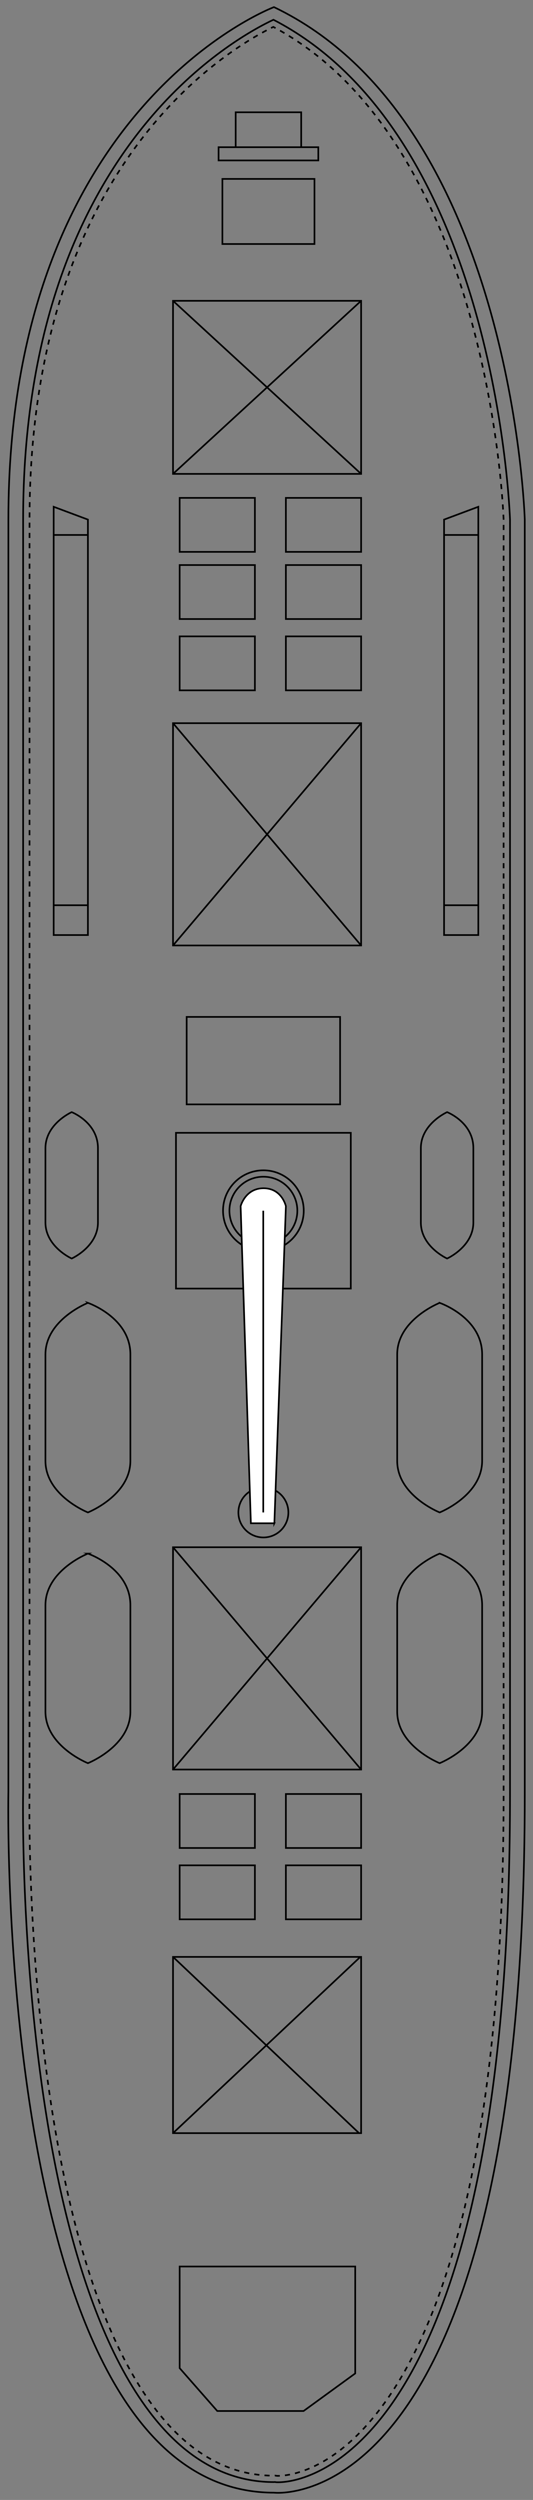 <svg xmlns="http://www.w3.org/2000/svg" width="320" height="1500" viewBox="0 0 320 1500"><rect x="0" y="0" width="320" height="1500" fill="#808080" stroke="none"/><path fill="none" stroke="#000" stroke-miterlimit="10" d="M164.47 4.265S5.03 63.97 5.03 311.685v763.47s-8.857 420.478 159.44 420.478c0 0 150.58 17.787 150.58-419.208v-764.74S307.966 72.863 164.47 4.265z"/><path fill="none" stroke="#000" stroke-miterlimit="10" d="M306.195 1076.426c0 290.592-66.964 376.495-106.88 401.838-18.558 11.78-32.084 11.19-33.48 11.094l-.815-.122-.55.05c-73.905 0-110.463-95.14-128.115-174.946-20.922-94.593-22.548-198.787-22.548-228.47 0-6.758.08-10.58.08-10.62V311.687c0-55.596 8.177-106.084 24.305-150.065 12.862-35.074 30.778-66.103 53.25-92.225 30.59-35.555 61.48-52.258 72.718-57.557 29.43 15.19 55.095 39.418 76.35 72.087 18.15 27.896 33.086 61.898 44.387 101.062 19.05 65.99 21.224 124.568 21.3 126.774v764.666z"/><g fill="none" stroke="#000" stroke-miterlimit="10"><path d="M162.712 16.82c.477-.24.936-.467 1.374-.682.452.24.903.482 1.354.727"/><path stroke-dasharray="3.075,3.075" d="M168.128 18.357c26.44 14.996 49.683 37.73 69.158 67.664 17.946 27.583 32.722 61.238 43.917 100.033 18.743 64.932 21.033 122.546 21.147 125.777v764.595c0 127.26-12.867 227.89-38.248 299.095-21.723 60.95-48.34 87.748-66.845 99.496-17.057 10.828-29.553 10.585-31.028 10.514l-1.092-.163-.833.072c-71.242-.15-106.864-93.56-124.198-171.933C19.27 1219.294 17.65 1115.45 17.65 1085.87c0-6.163.065-9.85.077-10.526l.003-763.66c0-55.14 8.098-105.185 24.07-148.74C54.5 128.303 72.184 97.67 94.355 71.9c26.626-30.947 53.32-47.325 66.988-54.383"/></g><path fill="none" stroke="#000" stroke-miterlimit="10" d="M52.78 932.176s25.5 8.76 25.5 30.968v63.82c0 20.824-25.5 30.97-25.5 30.97s-25.498-10.146-25.498-30.97v-63.82c0-20.93 25.5-30.968 25.5-30.968zM263.964 932.176s25.498 8.76 25.498 30.968v63.82c0 20.824-25.498 30.97-25.498 30.97s-25.5-10.146-25.5-30.97v-63.82c0-20.93 25.5-30.968 25.5-30.968zM52.78 781.732s25.5 8.757 25.5 30.966v63.823c0 20.824-25.5 30.967-25.5 30.967s-25.498-10.143-25.498-30.966V812.7c0-20.927 25.5-30.966 25.5-30.966zM43.042 667.294s15.76 6.117 15.76 21.63v44.582c0 14.545-15.76 21.63-15.76 21.63s-15.76-7.085-15.76-21.63v-44.582c0-14.618 15.76-21.63 15.76-21.63zM268.43 667.294s15.76 6.117 15.76 21.63v44.582c0 14.545-15.76 21.63-15.76 21.63s-15.758-7.085-15.758-21.63v-44.582c0-14.618 15.758-21.63 15.758-21.63zM263.964 781.732s25.498 8.757 25.498 30.966v63.823c0 20.824-25.498 30.967-25.498 30.967s-25.5-10.143-25.5-30.966V812.7c0-20.927 25.5-30.966 25.5-30.966zM103.877 1174.163h112.93v105.75h-112.93zM103.877 928.365h112.93v133.378h-112.93zM103.877 433.914h112.93V567.29h-112.93zM103.877 180.494h112.93V284.34h-112.93zM105.647 679.708h104.96v93.448h-104.96zM112.067 610.162h92.12v52.48h-92.12zM52.78 311.76v249.277H32.223V304.073zM287.165 304.073v256.964h-20.56V311.76zM107.862 1119.224h45.172v32.393h-45.172zM107.862 1076.426h45.172v32.392h-45.172zM171.636 1119.224h45.172v32.393h-45.172zM171.636 1076.426h45.172v32.392h-45.172zM107.862 381.832h45.172v32.392h-45.172zM133.522 107.352h55.28v39.06h-55.28zM131.228 88.324h59.87v7.94h-59.87zM141.494 67.363h39.336v20.96h-39.336zM107.862 339.035h45.172v32.393h-45.172zM171.636 381.832h45.172v32.392h-45.172zM171.635 339.035h45.172v32.393h-45.172zM107.86 298.74h45.174v32.394H107.86zM171.635 298.74h45.172v32.394h-45.172zM107.862 1359.94v60.973l22.586 25.722h51.816l31-22.547v-64.15zM103.877 567.29l112.93-133.376M103.877 433.914l112.93 133.377M103.877 284.34l112.93-103.846M103.877 180.494l112.93 103.845M103.877 1061.743l112.93-133.378M103.877 928.365l112.93 133.378M103.877 1279.912l112.462-105.75M103.877 1174.163l111.693 105.75"/><circle fill="none" stroke="#000" stroke-miterlimit="10" cx="158.127" cy="726.434" r="24.23"/><circle fill="none" stroke="#000" stroke-miterlimit="10" cx="158.127" cy="726.434" r="20.385"/><circle fill="none" stroke="#000" stroke-miterlimit="10" cx="158.127" cy="907.487" r="15.004"/><path fill="#FFF" stroke="#000" stroke-miterlimit="10" d="M164.717 913.985l6.92-190.256s-2.376-10.764-13.397-10.764c-11.018 0-13.772 10.763-13.772 10.763l6.15 190.255h14.1z"/><path fill="none" stroke="#000" stroke-miterlimit="10" d="M158.053 726.435v181.052M32.222 543.15h20.56M32.222 320.984h20.56M266.605 543.15h20.56M266.605 320.984h20.56"/></svg>
